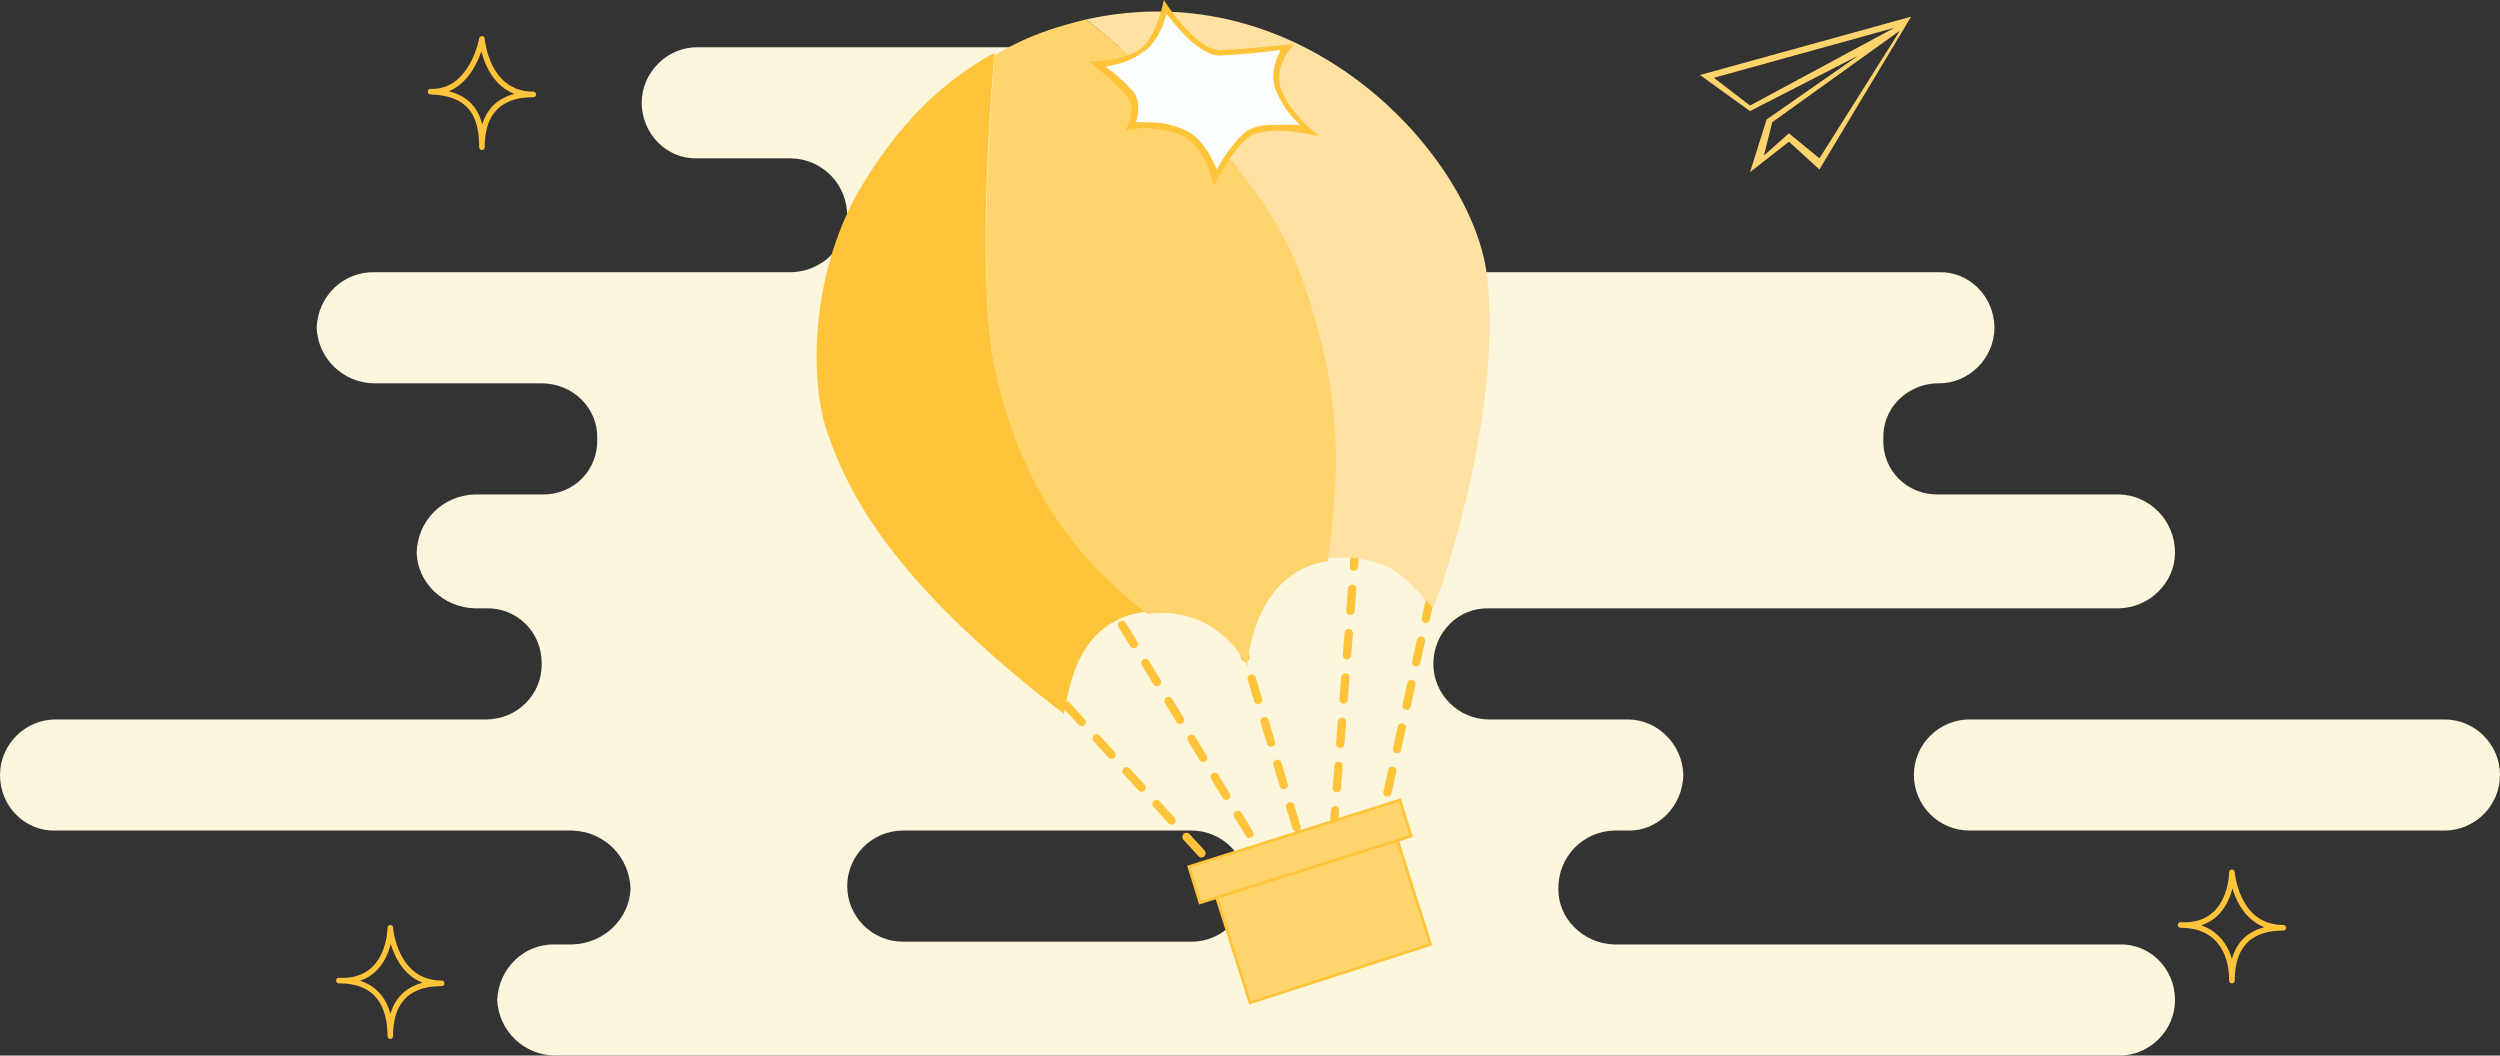 <svg width="900" height="380" xmlns="http://www.w3.org/2000/svg"><rect width="100%" height="100%" fill="#333333" stroke="none"/><g fill="none" fill-rule="evenodd"><path d="M429 339H325c-10.935 0-20-8.951-20-20 0-11.047 9.06-20 20-20h104c10.933 0 20 8.951 20 20 0 11.047-9.063 20-20 20m157-80c10.727 0 19.76 9.026 20 20-.24 11.305-9.302 20.333-20 20h-5c-11.093.333-20.112 9.361-20 21-.112 10.641 8.925 19.667 20 20h182c10.952-.333 20 8.692 20 20 0 10.972-9.06 20-20 20H200c-11.47 0-20.516-9.026-21-20 .484-11.305 9.541-20.333 21-20h6c11.578-.333 20.599-9.361 21-20-.401-11.641-9.44-20.667-21-21H20c-10.958.333-20-8.692-20-20 0-10.972 9.03-20 20-20h155c11.168 0 20.19-9.028 20-20 .19-11.308-8.85-20.333-20-20h-4c-11.645-.338-20.682-9.361-21-20 .318-11.634 9.346-20.662 21-21h24c11.36.333 20.381-8.695 20-20 .381-10.974-8.658-20-20-20h-60c-11.533 0-20.579-9.026-21-20 .421-11.305 9.478-20.333 21-20h150c11.102-.333 20.123-9.361 20-20 .123-11.641-8.916-20.667-20-21h-34c-10.877.333-19.914-8.692-20-20 .086-10.972 9.105-20 20-20h195c11.62 0 20.659 9.026 21 20-.341 11.305-9.362 20.333-21 20h-20c-10.898.333-19.917 9.361-20 21 .083 10.641 9.12 19.667 20 20h272c10.889-.333 19.937 8.692 20 20-.063 10.972-9.123 20-20 20h-1c-10.935.515-19.447 9.346-19 20-.447 11.308 8.59 20.333 20 20h65c10.956.333 20 9.359 20 21 0 10.639-9.035 19.667-20 20H536c-10.964-.333-19.983 8.695-20 20 .017 10.974 9.054 20 20 20h50zm103 20c0-11.047 9.064-20 20-20h171c10.963 0 20 8.951 20 20 0 11.047-9.066 20-20 20H709c-10.965 0-20-8.951-20-20z" fill="#FCF6DD"/><path d="M384 254l52 57M404 225l53 87M446 229l22 73M488 196l-8 104M515 215l-17 77" stroke="#FFC439" stroke-width="3" stroke-linecap="round" stroke-linejoin="round" stroke-dasharray="8,8"/><path fill="#FFD46D" d="M515 340l-65 21-13-41 65-21z"/><path stroke="#FFC439" stroke-width="1.017" d="M515 340l-65 21-13-41 65-21z"/><path fill="#FFD46D" d="M508 301l-76 24-4-13 76-24z"/><path stroke="#FFC439" d="M508 301l-76 24-4-13 76-24z"/><path d="M535 97c-6.753-42.207-65.888-107.285-144-90 21.255 16.96 64.164 55.15 77 93 15.53 43.598 13.347 70.427 10 101 2.907-.302 6.558-.39 11 0 10.847 2.33 13.088 2.33 27 18 6.258-15.67 25.308-77.228 19-122" fill="#FFE2A2"/><path d="M359 136c-7.306-28.35-3.178-91.72-1-117-23.418 12.882-37.95 31.184-49 50-17.558 31.148-16.996 67.42-12 84 9.035 28.935 29.241 60.306 86 104 1.867-8.244 3.858-30.25 25-36 1.846-.266 3.449-.571 5-1-30.794-23.576-45.609-49.678-54-84" fill="#FFC439"/><path d="M469 101c-13.243-38.49-56.266-76.787-78-94-4.329 1.04-9.144 2.368-14 4-6.923 2.48-13.188 5.347-19 9-1.98 24.858-6.112 88.341 1 117 8.599 34.125 23.426 60.274 54 84 23.87-3.129 34.82 15.842 36 19-.126 0 1.69-33.97 29-38 4.006-30.911 6.194-57.815-9-101" fill="#FFD46D"/><path d="M437 64c-.96-4.36-4.073-12.34-11-16-4.723-2.123-10.165-2.627-14-3-1.876.373-3.587.513-5 1 1.327-3.41 2.875-9.458-1-13-2.915-3.196-7.99-7.223-11-10 3.924.134 10.716-.88 15-4 5.736-3.507 8.365-11.739 9-16 3.847 4.915 12.519 16.145 20 16 7.02.145 18.96-1.132 24-2-2.118 3.607-5.86 10.3-2 17 2.42 5.766 6.905 10.464 10 13-3.02-.243-7.201-.82-11-1-4.714.18-8.09.91-10 2-5.378 3.732-10.358 11.795-13 16" fill="#FBFFFF"/><path d="M419 0c-.081 0-2.324 13.4-9 18-6.784 4.333-18 4.333-18 4 0 .333 8.973 7.033 13 12 4.946 3.967.46 12.9 0 13 .46-.1 3.264-.658 7-1 4.115.342 9.162.9 14 3 8.622 4.6 10.865 18 11 18-.135 0 6.595-13.4 13-18 2.568-1.356 6.058-1.852 10-2 7.023.148 15 2.133 15 2 0 .133-8.973-6.567-13-15-4.946-9.433 4.027-18.367 4-18 .027-.367-17.919 1.867-27 2-8.865-.133-20.081-18-20-18m1 5c4.237 5.669 12.066 14.766 19 15 6.428-.234 16.334-1.213 22-2-1.978 4.026-4.234 10.045-1 16 2.065 4.606 5.22 8.431 8 11-2.46-.032-5.234-.29-8 0-4.733-.29-8.227.487-11 2-4.131 3.071-8.493 9.487-11 14-1.854-4.672-5.13-11.05-11-14-4.223-2.077-9.112-3.1-15-3-.933-.1-2.065-.049-3 0 .99-3.517 1.663-8.834-2-12-2.34-2.812-6.05-5.872-9-8 4.03-.76 9.312-1.967 13-5 4.99-2.728 7.683-9.346 9-14" fill="#FFC439"/><path d="M617 28l13 10 52-28-65 18zm27 20l11 9 29-46-46 33-3 12 9-8zm-14 14l6-19 33-23-39 20-18-13 76-21-33 55-11-10-14 11z" fill="#FFD46D"/><path d="M173.5 14S175 34 192 34c-7 0-18.5 2-18.5 19 0-11-3.5-19.5-18.5-20 15 .5 18.5-19 18.5-19zM140.5 334s1.5 20 18.5 20c-7 0-18.5 2-18.5 19 0-11-4.5-20-18.5-20 18.5 1 18.5-19 18.5-19zM803.5 314s1.5 20 18.5 20c-7 0-18.5 2-18.5 19 0-11-5.5-20-18.5-20 18.5 1 18.5-19 18.5-19z" stroke="#FFC439" stroke-width="2" stroke-linecap="round" stroke-linejoin="round"/></g></svg>